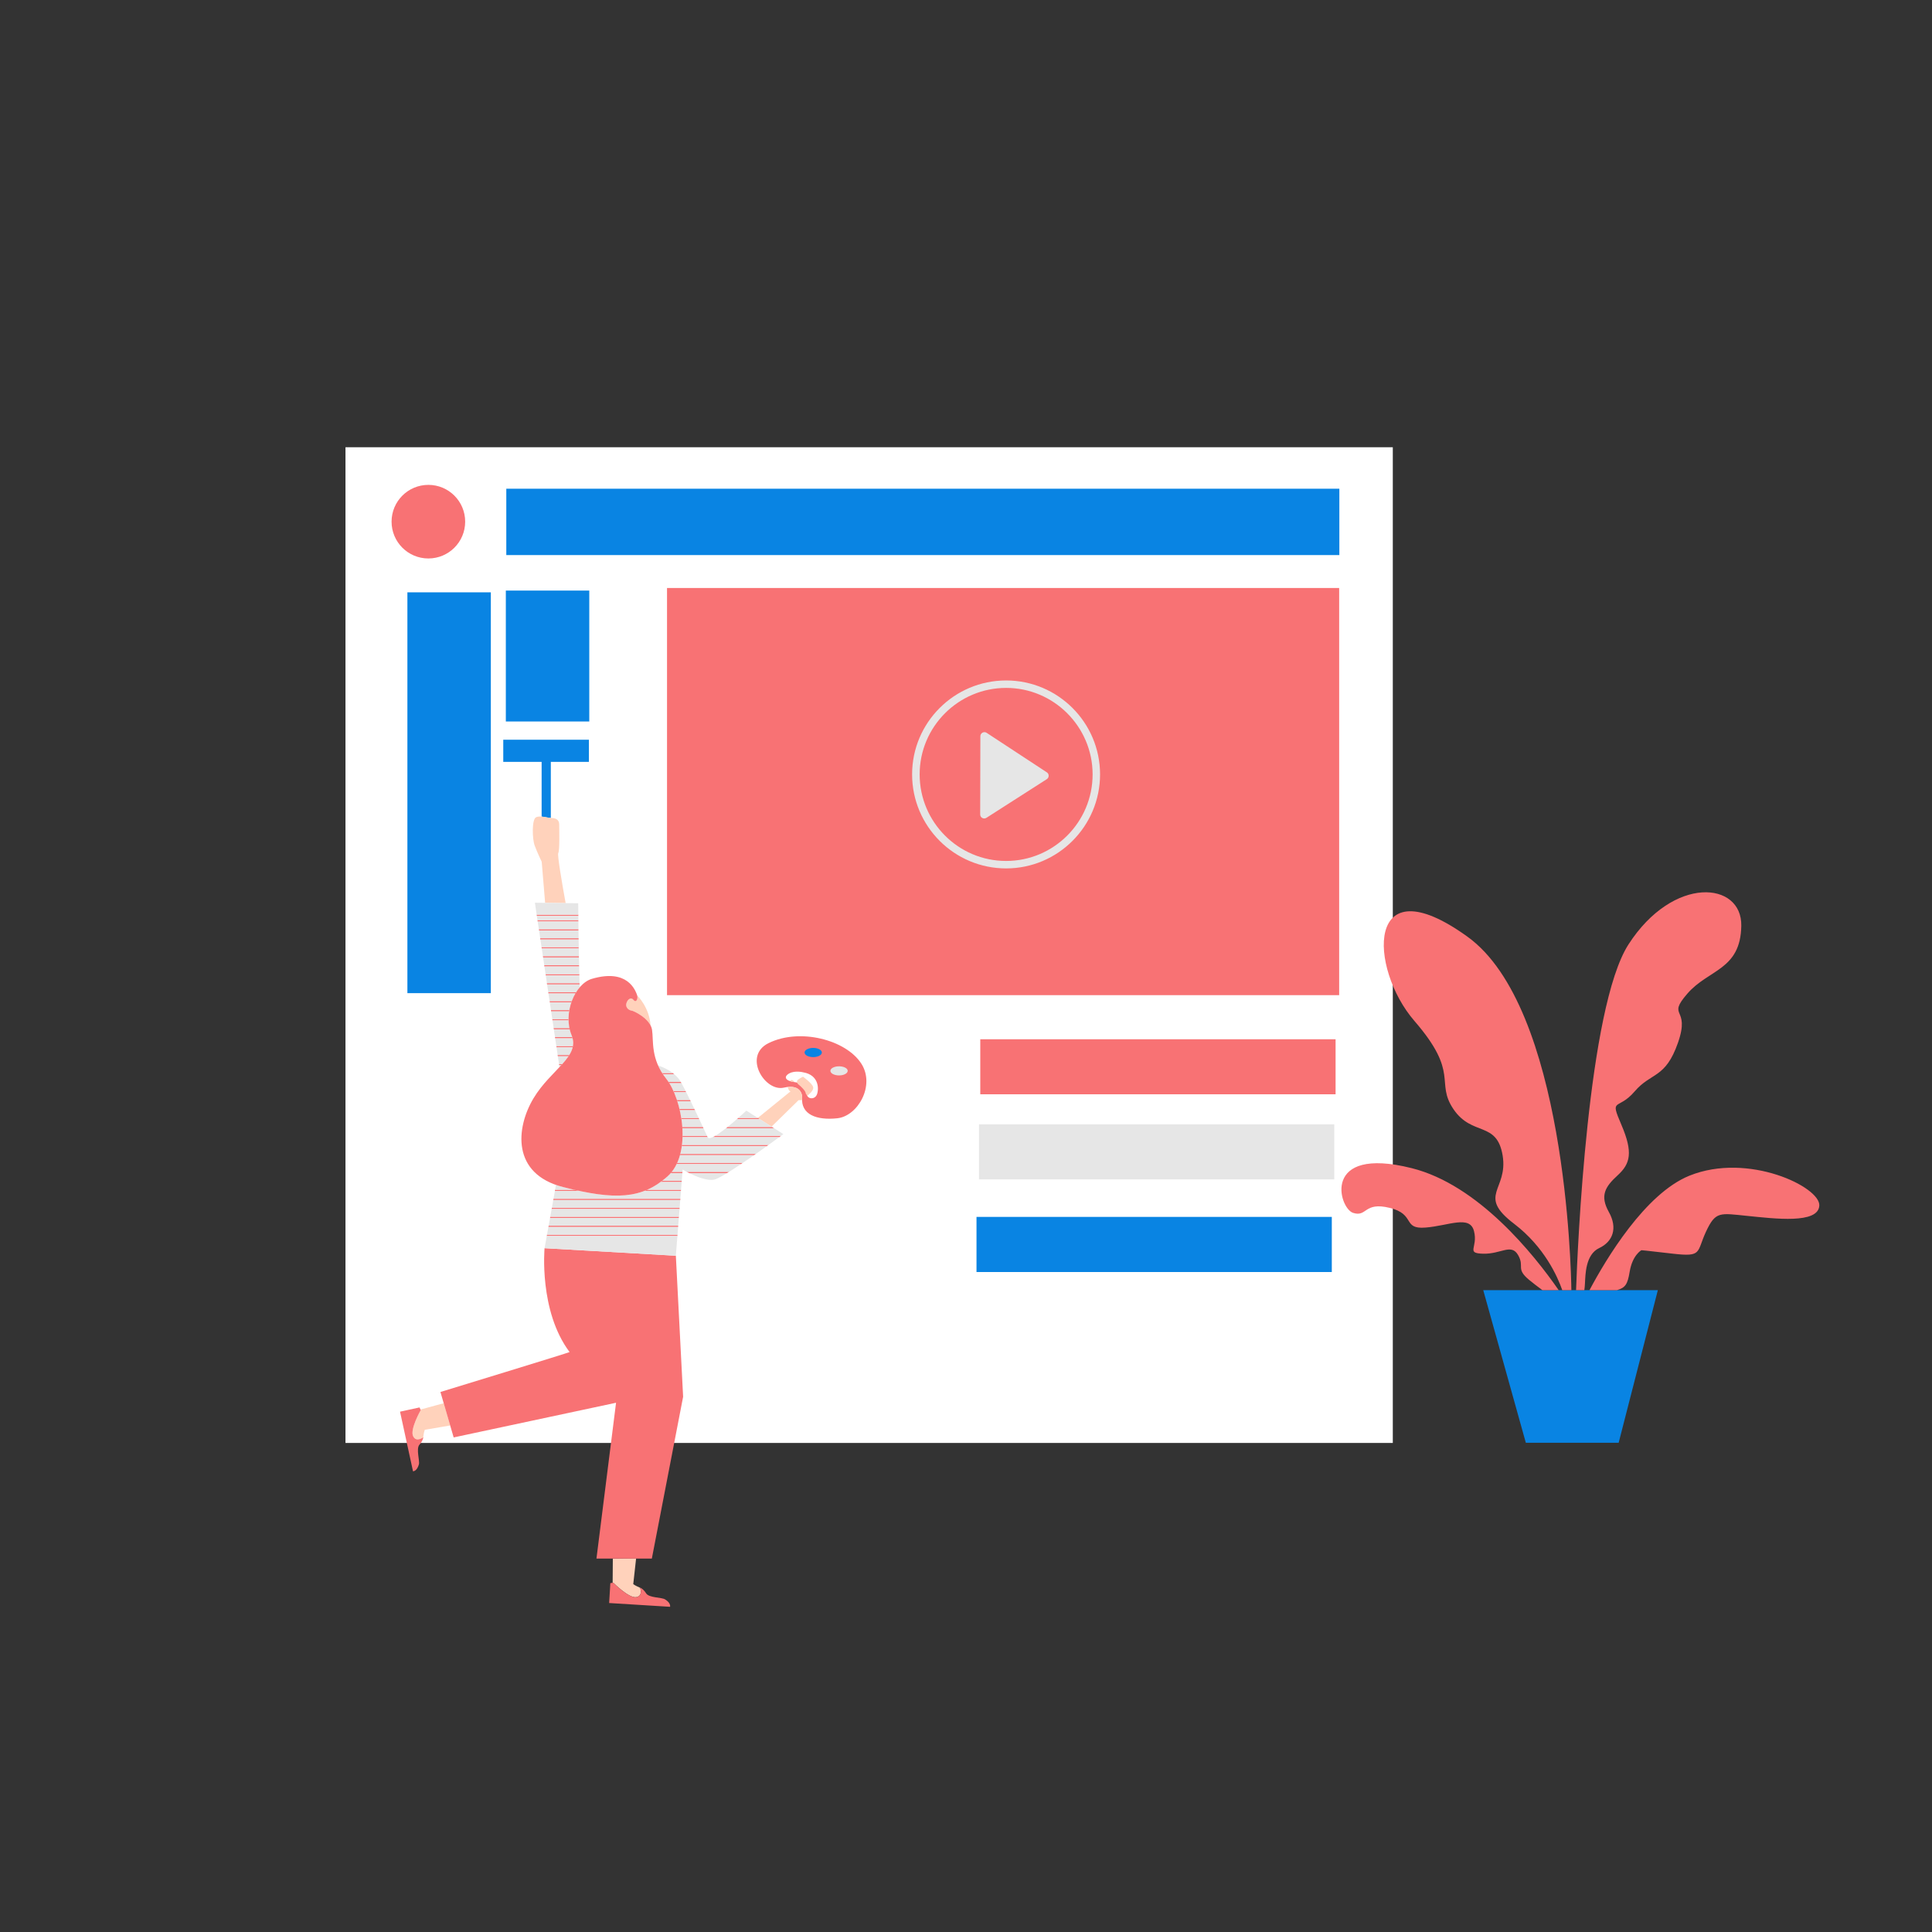 <svg width="1022" height="1022" viewBox="0 0 1022 1022" fill="none" xmlns="http://www.w3.org/2000/svg">
<rect x="0" y="0" width="1022" height="1022" fill="#333333" stroke="none"/>
<path d="M736.771 236.584H182.754V763.298H736.771V236.584Z" fill="white"/>
<path d="M708.398 311.043V526.439H352.842V311.043H708.398ZM226.602 256.489C215.846 256.489 207.134 265.198 207.134 275.954C207.134 286.71 215.846 295.422 226.602 295.422C237.358 295.422 246.069 286.71 246.069 275.954C246.069 265.198 237.358 256.489 226.602 256.489ZM455.626 562.648C463.072 574.181 453.777 590.436 442.875 591.556C431.973 592.725 423.506 589.561 424.333 580.508C424.333 580.508 424.625 573.062 414.601 575.349C404.526 577.636 392.798 558.56 406.571 551.794C423.018 543.668 447.499 549.994 455.626 562.648ZM425.015 567.271C425.015 567.271 420.635 566.102 417.521 567.807C414.357 569.56 415.33 571.797 420.391 572.428C425.453 573.11 427.206 575.689 426.864 578.465C426.524 581.287 430.952 582.115 432.169 578.903C433.336 575.689 432.995 568.681 425.015 567.271Z" fill="#F87274"/>
<path d="M215.506 313.33H259.646V525.37H215.506V313.33ZM267.579 381.658H311.719V312.404H267.579V381.658ZM266.216 403.021H286.511V431.977C288.262 432.123 290.113 432.659 291.378 432.708V403.021H311.525V391.293H266.216V403.021ZM430.173 554.324C427.642 554.324 425.597 555.444 425.597 556.759C425.597 558.122 427.642 559.191 430.173 559.191C432.703 559.191 434.748 558.122 434.748 556.759C434.748 555.444 432.703 554.324 430.173 554.324ZM267.823 293.619H708.496V258.53H267.823V293.619ZM516.555 672.877H704.505V643.727H516.555V672.877ZM784.611 682.464L807.142 763.2H856.247L876.98 682.464H784.611Z" fill="#0984E3"/>
<path d="M337.171 526.682C337.171 526.682 343.546 532.912 344.13 542.451C341.745 537.827 335.078 534.665 334.007 534.567C332.79 534.421 330.795 533.106 331.331 530.869C331.866 528.678 333.763 527.219 335.175 529.02C336.44 530.625 337.559 528.58 337.072 526.633L337.171 526.682ZM295.318 451.251C296.146 449.741 295.806 438.791 295.806 436.065C295.806 433.388 293.615 432.709 291.62 432.709C289.575 432.709 285.683 431.2 283.493 432.367C281.302 433.536 281.498 443.805 282.861 447.357C284.174 450.909 286.559 455.872 286.559 455.872L288.36 477.578L299.212 477.724C297.315 467.262 294.734 452.222 295.318 451.251ZM418.639 571.311C418.445 571.359 418.201 571.555 417.909 571.895C418.543 572.089 419.272 572.284 420.196 572.43C419.954 571.797 419.126 571.165 418.639 571.311ZM416.742 575.009C416.79 575.155 416.79 575.349 416.839 575.544C417.423 577.394 418.203 577.297 418.203 577.297L400.878 591.362L408.13 595.983L422.438 581.969C422.438 581.969 422.438 581.969 423.703 581.969C423.897 581.969 424.093 581.921 424.337 581.823C424.289 581.383 424.337 580.995 424.337 580.508C424.333 580.508 424.577 574.18 416.742 575.009ZM430.124 575.009C429.638 573.062 424.771 569.558 424.771 569.558C424.771 569.558 422.532 570.677 421.949 571.311C421.365 571.943 421.413 572.966 422.484 573.744C423.506 574.523 426.086 577.004 426.182 578.173C426.28 578.805 426.62 579.145 426.962 579.291C427.01 579.437 427.01 579.582 427.06 579.728C427.304 579.485 427.449 579.339 427.449 579.339C427.546 579.193 430.66 576.906 430.124 575.009ZM222.416 745.633L222.562 745.925C222.562 745.925 216.673 756.243 218.572 759.796C220.177 762.86 223.389 760.671 223.877 760.331C223.975 759.65 224.169 757.799 224.705 756.341L238.185 754.053L234.729 742.277L222.416 745.633ZM334.982 838.001L336.491 824.373L324.178 824.519L324.08 837.27L324.42 837.222C324.42 837.222 332.742 845.691 336.684 844.862C340.042 844.132 338.825 840.434 338.582 839.898C337.951 839.606 336.248 838.877 334.982 838.001Z" fill="#FFD2BB"/>
<path d="M414.066 558.366C414.066 559.727 412.021 560.799 409.491 560.799C406.96 560.799 404.915 559.727 404.915 558.366C404.915 557.051 406.96 555.98 409.491 555.98C412.021 555.98 414.066 557.051 414.066 558.366ZM296.876 563.523C297.07 563.278 297.266 563.084 297.46 562.842H295.707L295.805 563.523H296.876ZM303.057 553.353H294.297L294.395 554.033H302.961C303.009 553.789 303.057 553.547 303.057 553.353ZM356.639 568.293C356.396 568.049 356.153 567.807 355.862 567.613H350.265C350.411 567.807 350.557 568.051 350.703 568.293H356.639ZM360.629 624.648H350.311C350.019 624.842 349.679 625.086 349.386 625.282H360.579L360.629 624.648ZM360.241 629.369H342.331C341.796 629.613 341.212 629.855 340.676 630.049H360.191L360.241 629.369ZM301.16 558.074H294.979L295.077 558.754H300.722C300.868 558.56 301.014 558.316 301.16 558.074ZM302.911 549.265C302.863 549.021 302.765 548.826 302.717 548.583H293.568L293.666 549.265H302.911ZM301.354 544.494C301.306 544.3 301.256 544.056 301.208 543.814H292.838L292.984 544.494H301.354ZM302.523 529.554H290.745L290.843 530.234H302.279C302.327 530.04 302.425 529.798 302.523 529.554ZM301.062 535.005C301.11 534.761 301.16 534.567 301.208 534.323H291.425L291.523 535.005H301.062ZM304.81 524.833H290.016L290.114 525.514H304.422C304.566 525.272 304.712 525.028 304.81 524.833ZM300.77 539.774C300.77 539.529 300.722 539.287 300.722 539.093H292.157L292.254 539.774H300.77ZM360.971 596.811H372.115C372.017 596.567 371.921 596.325 371.823 596.13H360.921C360.921 596.325 360.921 596.567 360.971 596.811ZM361.019 601.531H374.306C374.258 601.337 374.112 601.141 374.014 600.851H361.069C361.067 601.093 361.067 601.337 361.019 601.531ZM408.371 596.13H384.914C384.622 596.325 384.378 596.569 384.086 596.811H409.442L408.371 596.13ZM360.483 592.042H369.876C369.778 591.798 369.682 591.604 369.584 591.362H360.337C360.387 591.604 360.435 591.798 360.483 592.042ZM400.877 591.36H390.561C390.317 591.554 390.025 591.798 389.781 592.04H401.948L400.877 591.36ZM354.061 573.014H360.485C360.437 572.868 360.339 572.722 360.291 572.576C360.243 572.527 360.145 572.429 360.097 572.331H353.625C353.767 572.576 353.913 572.77 354.061 573.014ZM359.56 587.272H367.639C367.541 587.078 367.445 586.833 367.299 586.591H359.415C359.462 586.835 359.51 587.078 359.56 587.272ZM354.79 620.56H360.971L361.019 619.88H355.374C355.18 620.122 354.984 620.316 354.79 620.56ZM356.541 577.782H362.966C362.868 577.538 362.772 577.344 362.626 577.102H356.251C356.347 577.296 356.444 577.54 356.541 577.782ZM358.294 582.551H365.351C365.253 582.307 365.107 582.065 365.011 581.871H358.052C358.148 582.065 358.197 582.309 358.294 582.551ZM305.929 484.539C305.929 484.295 305.929 484.053 305.929 483.859H283.883L283.981 484.539H305.929ZM351.772 846.031C350.019 844.912 343.353 845.301 341.796 842.867C340.286 840.434 338.583 839.802 338.583 839.802C338.583 839.802 340.336 844.084 336.685 844.862C332.743 845.689 324.421 837.222 324.421 837.222L322.864 837.466L322.23 847.978L354.447 849.973C354.447 849.973 355.082 848.026 351.772 846.031ZM218.573 759.796C216.674 756.244 222.563 745.926 222.563 745.926L221.929 744.514L211.613 746.753L218.475 778.29C218.475 778.29 220.52 778.388 221.589 774.64C222.125 772.645 219.984 766.366 221.881 764.225C223.78 762.084 223.926 760.283 223.926 760.283C223.926 760.283 220.276 763.152 218.573 759.796ZM284.419 487.459H305.929C305.929 487.265 305.929 487.019 305.929 486.777H284.321L284.419 487.459ZM358.78 648.397H290.21C290.162 648.641 290.112 648.835 290.112 649.079H358.682L358.78 648.397ZM288.069 660.272C288.069 660.272 284.954 693.462 301.306 715.216C301.452 715.41 232.979 736.339 232.979 736.339L239.987 760.38L325.882 742.032L315.516 824.473H344.814L361.361 738.869L357.517 664.264L288.069 660.272ZM377.03 601.531H412.217C412.557 601.287 412.85 601.045 413.142 600.851H378.345C377.858 601.143 377.42 601.337 377.03 601.531ZM364.523 620.56H384.574C384.964 620.316 385.304 620.122 385.693 619.88H363.21C363.598 620.074 364.037 620.316 364.523 620.56ZM360.629 606.3H405.645C405.937 606.056 406.278 605.814 406.57 605.62H360.727C360.727 605.864 360.679 606.058 360.629 606.3ZM285.83 496.996H306.075C306.075 496.752 306.075 496.51 306.075 496.316H285.732L285.83 496.996ZM357.905 615.791H391.972C392.312 615.597 392.605 615.353 392.945 615.111H358.198C358.099 615.353 358.003 615.595 357.905 615.791ZM359.706 611.071H398.882C399.222 610.827 399.564 610.584 399.856 610.39H359.852C359.802 610.584 359.754 610.827 359.706 611.071ZM285.148 492.227H305.977C305.977 491.983 305.977 491.789 305.977 491.547H285.051L285.148 492.227ZM293.616 629.369C293.616 629.613 293.568 629.855 293.518 630.049H306.805C305.783 629.855 304.76 629.611 303.738 629.369H293.616ZM359.9 634.137H292.788C292.74 634.383 292.691 634.577 292.642 634.819H359.85L359.9 634.137ZM359.51 638.908H291.913C291.913 639.102 291.865 639.346 291.815 639.54H359.462L359.51 638.908ZM286.56 501.717H306.123C306.123 501.521 306.123 501.278 306.123 501.036H286.462L286.56 501.717ZM289.236 653.798H358.342L358.391 653.166H289.332C289.334 653.362 289.284 653.604 289.236 653.798ZM359.122 643.629H291.087C291.039 643.873 290.989 644.067 290.941 644.309H359.074L359.122 643.629ZM287.289 506.487H306.221C306.221 506.243 306.221 506.049 306.221 505.807H287.193L287.289 506.487ZM287.971 511.256H306.319C306.319 511.012 306.319 510.77 306.319 510.574H287.875L287.971 511.256ZM289.382 520.745H306.611C306.611 520.501 306.563 520.307 306.563 520.065H289.286L289.382 520.745ZM288.701 515.976H306.463C306.463 515.782 306.463 515.538 306.463 515.296H288.603L288.701 515.976Z" fill="#F87274"/>
<path d="M295.952 564.495L295.806 563.523H296.853C296.56 563.844 296.259 564.169 295.952 564.495ZM292.918 544.19L293.574 548.583H302.713C302.601 548.23 302.478 547.874 302.327 547.512C300.649 543.424 300.404 538.811 301.182 534.447C301.142 534.634 301.101 534.806 301.061 535.005H291.547L292.158 539.093H300.723C300.723 539.287 300.771 539.529 300.771 539.774H292.261L292.865 543.814H301.211C301.259 544.056 301.309 544.3 301.357 544.494H292.987L292.918 544.19ZM284.341 486.777H305.929C305.929 487.019 305.929 487.265 305.929 487.459H284.442L285.054 491.546H305.977C305.977 491.788 305.977 491.982 305.977 492.226H285.155L285.766 496.316H306.073C306.004 491.661 305.958 487.56 305.929 484.408C305.929 484.454 305.929 484.492 305.929 484.538H284.006L284.341 486.777ZM306.454 515.295H288.602L288.621 515.431L287.998 511.256H306.318C306.318 511.012 306.318 510.77 306.318 510.574H287.897L286.573 501.717H306.123C306.123 501.521 306.123 501.277 306.123 501.035H286.472L285.867 496.996H306.075C306.075 496.803 306.075 496.628 306.075 496.462C306.16 502.172 306.282 508.694 306.454 515.295ZM306.22 505.806H287.193L287.289 506.486H306.22C306.22 506.243 306.22 506.049 306.22 505.806ZM291.933 638.908H359.509L359.461 639.54H291.82C291.559 640.994 291.306 642.393 291.061 643.753C291.069 643.712 291.078 643.674 291.087 643.629H359.121L359.073 644.309H290.959C290.7 645.743 290.455 647.104 290.221 648.397H358.769L359.842 634.818H292.666C292.417 636.207 292.172 637.576 291.933 638.908ZM306.607 520.693C306.555 519.004 306.507 517.306 306.463 515.611C306.463 515.735 306.463 515.871 306.463 515.975H288.704L289.315 520.065H306.562C306.562 520.288 306.6 520.475 306.607 520.693ZM358.39 653.166L358.342 653.798H289.244C288.52 657.8 288.07 660.269 288.07 660.269L357.516 664.259L358.759 648.539L358.682 649.077H290.111C290.111 648.955 290.142 648.845 290.161 648.735C289.869 650.349 289.601 651.831 289.359 653.165L358.39 653.166ZM358.304 582.551H365.35C365.252 582.307 365.106 582.065 365.01 581.871H358.086C356.967 578.499 355.597 575.465 354.081 573.014H360.485C360.437 572.871 360.344 572.727 360.294 572.585C362.212 576.06 365.012 581.773 367.633 587.264C367.537 587.071 367.443 586.831 367.299 586.592H359.43C359.097 585.205 358.718 583.856 358.304 582.551ZM362.965 577.782C362.868 577.538 362.771 577.344 362.625 577.102H356.251C356.347 577.296 356.443 577.539 356.541 577.782H362.965ZM369.625 591.458C369.709 591.655 369.792 591.832 369.876 592.042H360.483C360.474 592.002 360.467 591.969 360.459 591.932C360.663 593.321 360.825 594.723 360.928 596.129H371.816C371.158 594.716 370.417 593.135 369.625 591.458ZM369.58 591.362C368.955 590.038 368.305 588.666 367.639 587.272H359.587C359.892 588.611 360.153 589.978 360.37 591.362H369.58ZM405.622 606.3H360.656C360.464 607.696 360.201 609.064 359.861 610.389H399.848C401.876 608.968 403.833 607.581 405.622 606.3ZM303.022 553.593C303.292 552.207 303.271 550.776 302.895 549.265H293.676L294.992 558.074H301.159C301.013 558.316 300.867 558.56 300.721 558.754H295.094L295.743 563.099L295.705 562.842H297.458C297.386 562.931 297.313 563.013 297.241 563.094C300.028 560.016 302.189 557.128 302.931 554.032H294.393L294.295 553.353H303.055C303.056 553.421 303.032 553.514 303.022 553.593ZM355.861 567.613C356.153 567.807 356.395 568.049 356.639 568.293H350.726C351.255 569.082 351.818 569.875 352.455 570.676C352.857 571.182 353.252 571.743 353.638 572.331H360.097C360.143 572.427 360.237 572.521 360.287 572.571C357.173 567.074 351.092 564.593 348.171 563.667C348.724 564.965 349.435 566.282 350.28 567.613H355.861ZM443.847 564.059C441.317 564.059 439.272 565.128 439.272 566.443C439.272 567.807 441.317 568.878 443.847 568.878C446.378 568.878 448.423 567.807 448.423 566.443C448.423 565.128 446.378 564.059 443.847 564.059ZM553.785 408.57L521.909 387.645C520.497 386.72 518.599 387.743 518.599 389.446L518.501 430.813C518.501 432.515 520.35 433.538 521.809 432.614L553.734 412.173C555.051 411.344 555.051 409.397 553.785 408.57ZM401.232 591.585L414.409 599.924C414.409 599.924 411.147 602.336 406.559 605.627C406.563 605.625 406.566 605.622 406.57 605.62H360.752C360.916 604.277 361.01 602.909 361.051 601.531H374.305C374.257 601.337 374.111 601.141 374.013 600.851H361.068C361.068 600.892 361.06 600.924 361.06 600.964C361.085 599.52 361.049 598.066 360.955 596.612C360.962 596.682 360.955 596.739 360.969 596.811H372.113C372.034 596.615 371.957 596.433 371.878 596.263C373.024 598.72 373.917 600.652 374.351 601.58C374.676 602.288 375.667 602.168 377.038 601.531H412.215C412.555 601.287 412.848 601.045 413.14 600.851H378.343C378.156 600.962 377.981 601.052 377.809 601.141C383.695 597.949 394.792 587.516 394.794 587.513L400.873 591.36H390.558C390.315 591.554 390.023 591.798 389.779 592.04H401.946L401.232 591.585ZM408.371 596.129H384.913C384.622 596.325 384.378 596.569 384.086 596.811H409.442L408.371 596.129ZM532.227 459.376C504.78 459.376 482.49 437.088 482.49 409.639C482.49 382.24 504.78 359.952 532.227 359.952C559.626 359.952 581.916 382.24 581.916 409.639C581.916 437.088 559.626 459.376 532.227 459.376ZM532.227 455.434C557.435 455.434 577.974 434.898 577.974 409.639C577.974 384.429 557.437 363.893 532.227 363.893C506.969 363.893 486.48 384.429 486.48 409.639C486.48 434.898 506.969 455.434 532.227 455.434ZM517.871 594.768V623.87H705.82V594.768H517.871ZM302.794 548.854C302.771 548.777 302.752 548.7 302.728 548.623C302.746 548.703 302.77 548.781 302.794 548.854ZM398.873 611.071C390.344 617.022 380.913 623.269 377.957 623.964C374.221 624.844 368.312 622.404 364.578 620.56H384.574C384.963 620.316 385.303 620.122 385.693 619.88H363.242C361.946 619.2 361.118 618.708 361.118 618.708L359.897 634.137H292.79C293.032 632.789 293.275 631.429 293.523 630.049H306.806C305.784 629.855 304.761 629.611 303.74 629.369H293.645C293.797 628.511 293.952 627.651 294.106 626.785C295.322 627.225 296.587 627.615 297.95 627.954C325.398 634.963 339.462 634.283 352.942 622.455C353.61 621.868 354.22 621.228 354.797 620.56H360.972L361.02 619.88H355.375C355.365 619.892 355.356 619.902 355.346 619.913C356.345 618.653 357.202 617.271 357.921 615.791H391.973C392.313 615.597 392.607 615.353 392.947 615.111H358.225C358.852 613.717 359.374 612.249 359.782 610.719C359.757 610.838 359.731 610.946 359.707 611.071H398.873ZM360.241 629.369H342.331C341.795 629.613 341.211 629.855 340.676 630.049H360.191L360.241 629.369ZM360.629 624.648H350.311C350.019 624.842 349.679 625.086 349.385 625.281H360.579L360.629 624.648ZM305.923 483.858C305.889 480.09 305.88 477.82 305.88 477.82L282.959 477.528L283.905 483.858H305.923ZM306.608 520.745H289.416L290.027 524.832H304.809C304.711 525.028 304.565 525.272 304.421 525.514H290.129L291.445 534.323H301.202C301.458 532.924 301.824 531.554 302.279 530.234H290.844L290.747 529.554H302.521C303.542 526.824 304.957 524.341 306.66 522.352C306.641 521.818 306.624 521.28 306.608 520.745Z" fill="#E6E6E6"/>
<path d="M449.349 582.261C449.349 583.624 447.304 584.693 444.773 584.693C442.243 584.693 440.198 583.624 440.198 582.261C440.198 580.946 442.243 579.826 444.773 579.826C447.304 579.826 449.349 580.946 449.349 582.261ZM518.553 578.853H706.502V549.751H518.553V578.853ZM344.91 544.689C343.985 538.898 335.273 534.665 334.008 534.567C332.791 534.421 330.796 533.106 331.332 530.869C331.867 528.678 333.764 527.219 335.176 529.02C336.587 530.773 337.754 528.142 336.928 526.099C336.053 524.007 332.111 512.229 313.131 517.776C304.08 520.454 297.608 536.026 302.327 547.512C307.097 559.046 291.475 565.518 282.18 581.042C272.933 596.519 270.451 620.996 297.948 627.956C325.395 634.964 339.461 634.284 352.94 622.457C366.419 610.63 360.921 581.334 352.454 570.677C343.986 560.069 345.835 550.48 344.91 544.689ZM746.748 617.931C698.763 605.912 708.253 639.2 715.747 641.584C723.291 644.017 721.344 635.548 735.165 638.956C748.985 642.314 741.685 650.344 754.047 649.37C766.408 648.397 777.602 642.556 779.742 651.317C781.933 660.028 775.167 662.947 784.61 663.191C794.051 663.435 799.404 657.594 803.054 663.922C806.656 670.199 801.594 670.93 808.845 677.013C810.792 678.62 813.274 680.517 815.901 682.464H824.514C811.427 663.582 782.031 626.741 746.748 617.931ZM776.192 495.438C722.124 456.506 723.973 512.081 748.209 540.066C772.444 568.049 759.013 572.185 768.892 586.785C778.821 601.336 791.814 592.821 794.88 611.265C797.896 629.709 780.961 632.142 801.012 647.425C817.072 659.688 823.984 675.504 826.417 682.464H831.234C831.086 671.514 828.168 532.766 776.192 495.438ZM893.672 621.923C870.215 631.412 849.532 666.063 840.821 682.464H855.373C859.802 681.149 860.97 679.446 862.089 672.633C863.548 663.922 868.27 661.342 868.27 661.342C868.27 661.342 869.341 661.342 885.01 663.191C900.632 664.992 897.372 662.461 902.433 651.561C907.542 640.611 909.733 641.73 924.285 643.19C938.837 644.651 961.856 647.571 962.39 637.739C962.972 627.908 924.769 609.368 893.672 621.923ZM845.93 660.224C853.182 656.818 855.859 649.664 851.039 641.097C846.27 632.531 848.995 627.86 855.711 621.729C862.427 615.596 863.984 609.66 857.658 594.914C851.331 580.168 855.761 587.76 864.666 577.393C873.523 567.027 880.921 570.777 887.637 551.552C894.354 532.278 881.359 538.559 892.601 525.614C903.794 512.669 920.729 513.203 921.119 489.745C921.557 466.24 885.155 462.832 861.454 499.576C839.895 533.059 834.492 660.224 833.715 682.464H838.094C838.288 681.295 838.338 679.983 838.434 678.668C838.68 674.335 838.68 663.63 845.93 660.224Z" fill="#F87274"/>
</svg>
